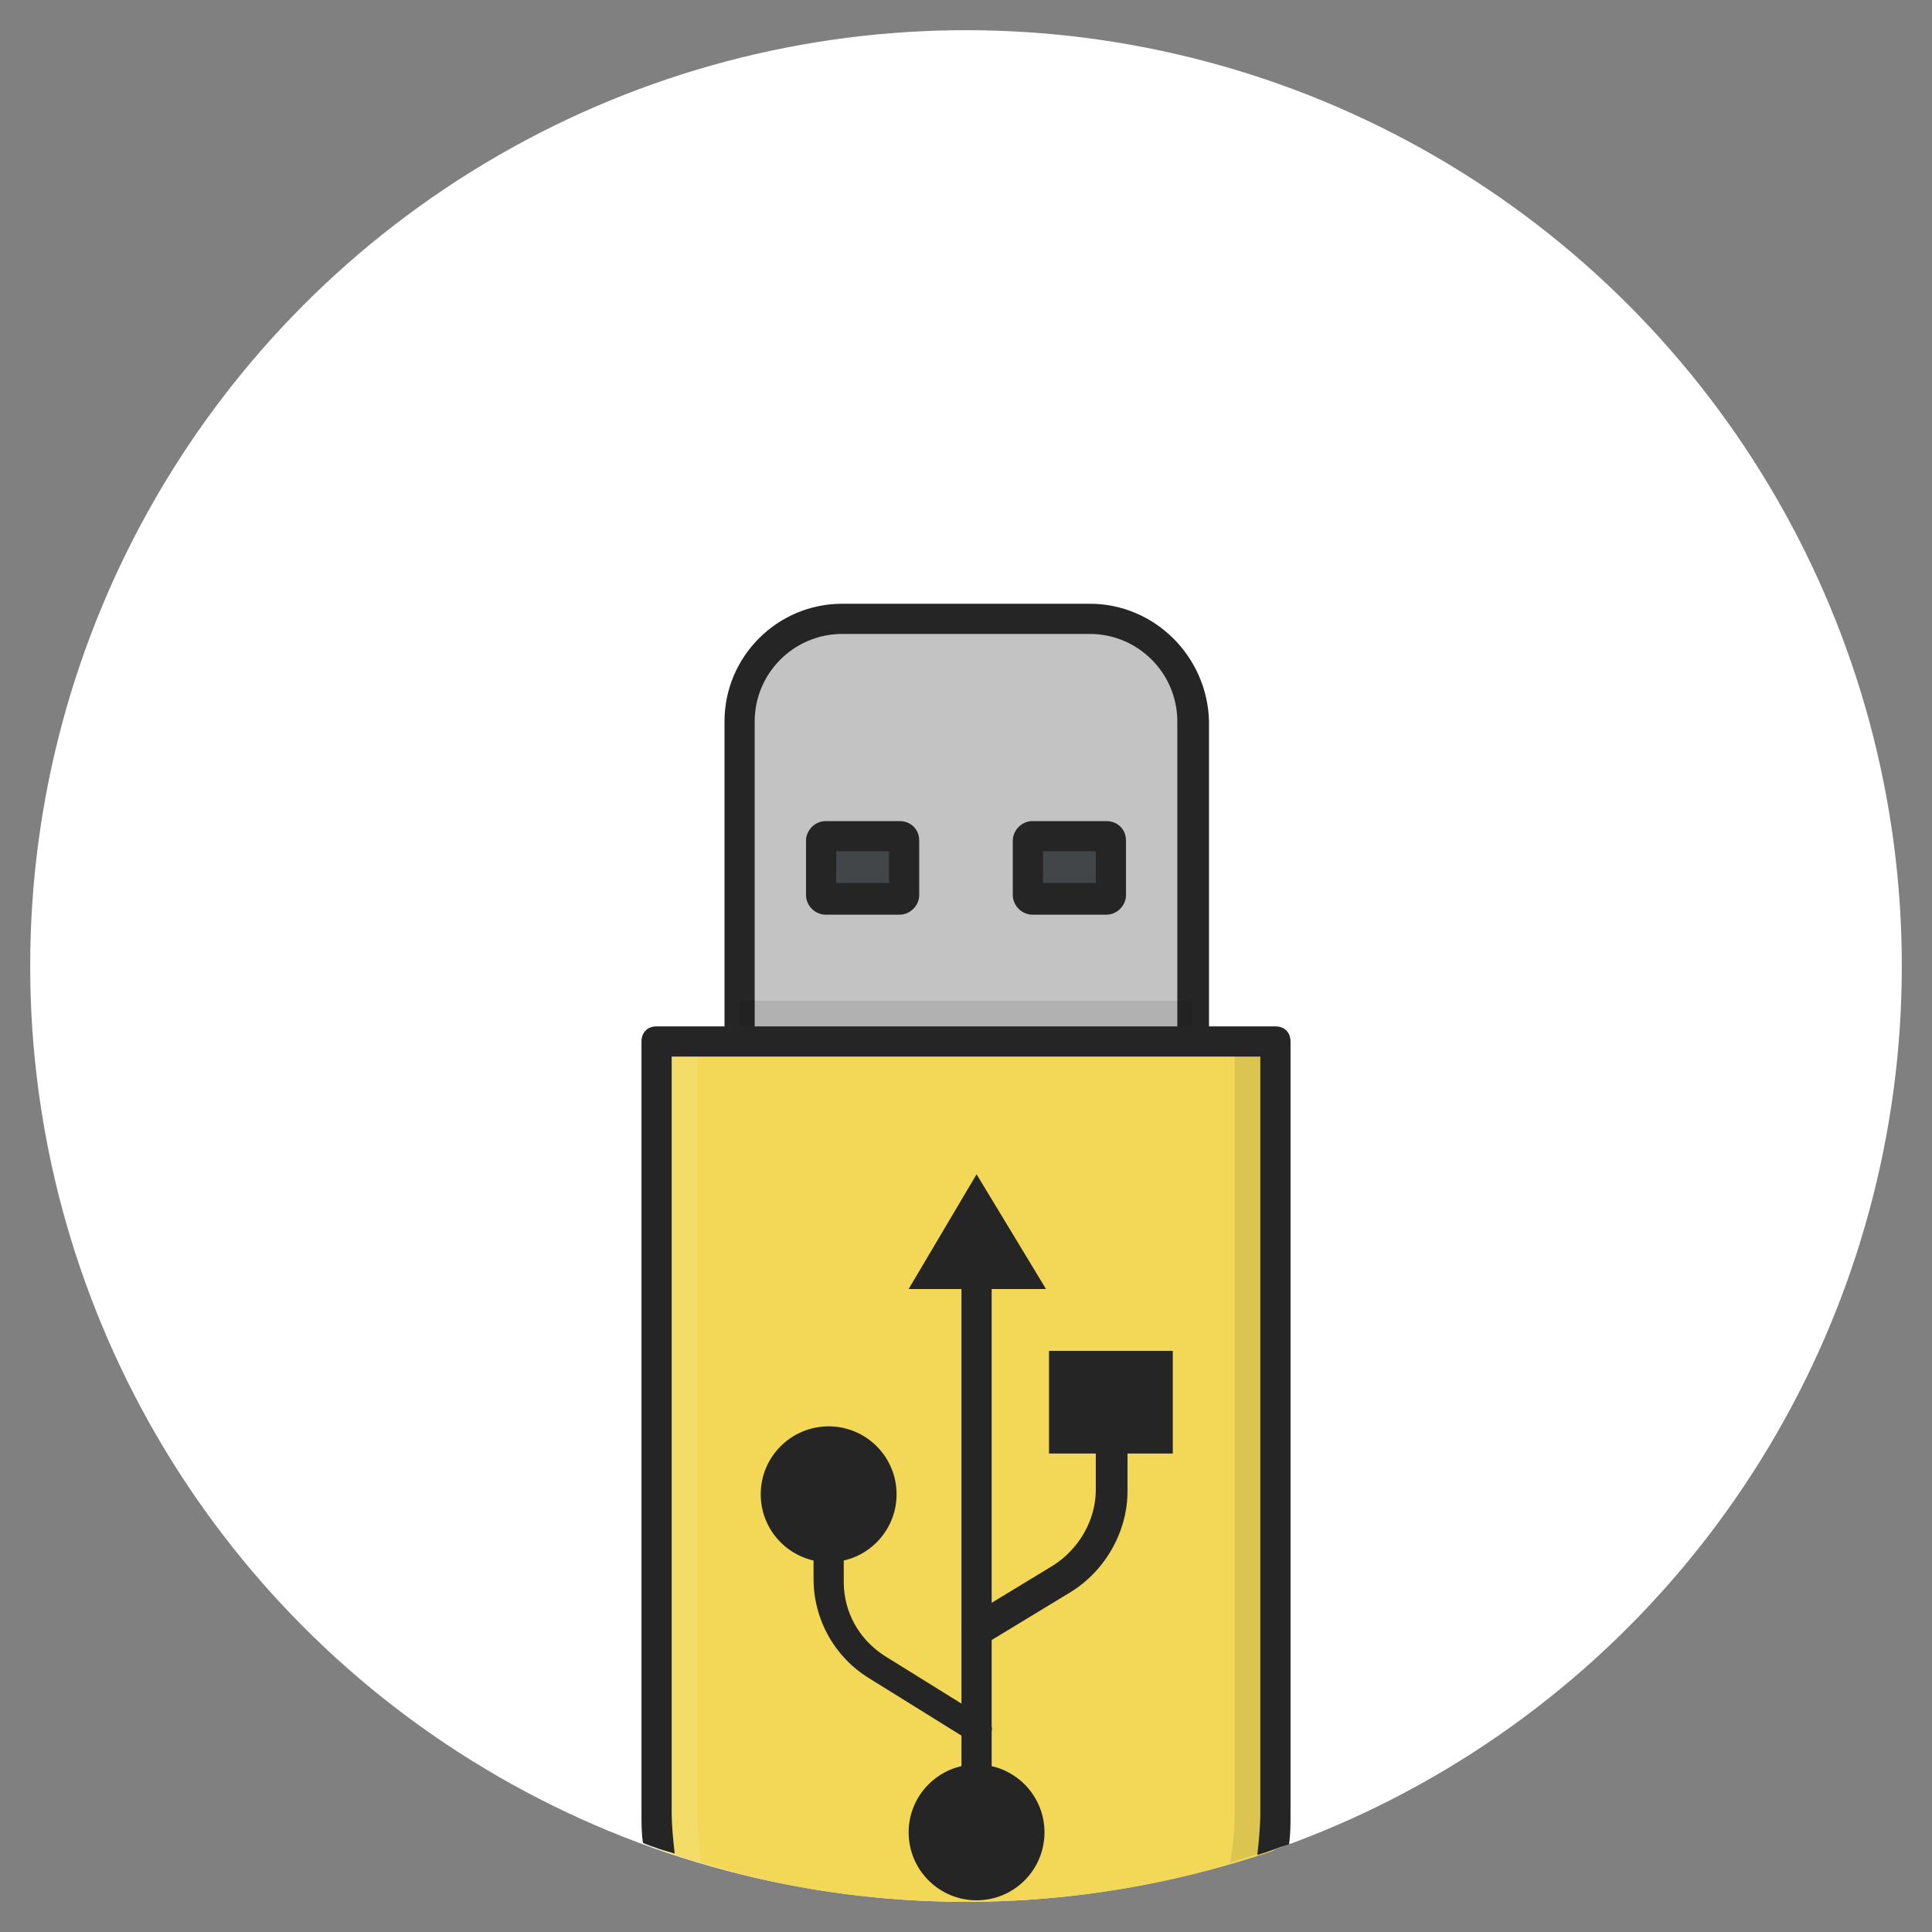 <?xml version="1.0" ?><!DOCTYPE svg  PUBLIC '-//W3C//DTD SVG 1.1//EN'  'http://www.w3.org/Graphics/SVG/1.1/DTD/svg11.dtd'><svg enable-background="new 0 0 128 128" id="Слой_1" version="1.1" viewBox="0 0 128 128" xml:space="preserve" xmlns="http://www.w3.org/2000/svg" xmlns:xlink="http://www.w3.org/1999/xlink"><rect x="0" y="0" width="128" height="128" fill="#808080" stroke="none"/><g><circle cx="64" cy="64" fill="#ffffff" r="62"/><g><g><path d="M72.2,41H55.8C52,41,49,44.1,49,47.8v21.9c0,0.4,0.3,0.7,0.7,0.7h28.7c0.4,0,0.7-0.3,0.7-0.7V47.8     C79,44.1,76,41,72.2,41z" fill="#C3C3C3"/></g><g><path d="M72.2,40H55.8c-4.3,0-7.8,3.5-7.8,7.8v21.9c0,0.9,0.8,1.7,1.7,1.7h28.7c0.9,0,1.7-0.8,1.7-1.7V47.8     C80,43.5,76.5,40,72.2,40z M78,69.4H50V47.8c0-3.2,2.6-5.8,5.8-5.8h16.4c3.2,0,5.8,2.6,5.8,5.8V69.4z" fill="#252525"/></g><g opacity="0.1"><path d="M49,69.5c0,0.4,0.5,0.9,0.8,0.9h28.4c0.4,0,0.8-0.6,0.8-0.9v-3.2H49V69.5z" fill="#08090A"/></g><g><path d="M84.5,69h-41v51.1c0,0.8,0.1,1.6,0.1,2.4C50,124.8,56.9,126,64,126c7.1,0,14-1.2,20.4-3.4     c0.1-0.8,0.1-1.6,0.1-2.4V69z" fill="#F2D856"/></g><g><polygon fill="#252525" points="60.2,85.4 69.3,85.4 64.7,77.8    "/></g><g><rect fill="#252525" height="6.8" width="8.2" x="69.5" y="89.5"/></g><g><circle cx="54.9" cy="99" fill="#252525" r="4.5"/></g><g><circle cx="64.7" cy="121.4" fill="#252525" r="4.5"/></g><g opacity="0.1"><path d="M46.2,69h-2.7v51.1c0,0.8,0.1,1.6,0.1,2.4c0.9,0.3,1.9,0.6,2.9,0.9c-0.2-1.1-0.3-2.2-0.3-3.3V69z" fill="#FFFFFF"/></g><g opacity="0.1"><path d="M84.5,69h-2.7v51.1c0,1.1-0.1,2.2-0.3,3.3c1-0.3,1.9-0.6,2.9-0.9c0.1-0.8,0.1-1.6,0.1-2.4V69z" fill="#08090A"/></g><g><path d="M59.6,55.4h-4.9c-0.1,0-0.3,0.1-0.3,0.3v3.6c0,0.1,0.1,0.3,0.3,0.3h4.9c0.1,0,0.3-0.1,0.3-0.3v-3.6     C59.9,55.5,59.8,55.4,59.6,55.4z" fill="#434649"/></g><g><path d="M73.3,55.4h-4.9c-0.1,0-0.3,0.1-0.3,0.3v3.6c0,0.1,0.1,0.3,0.3,0.3h4.9c0.1,0,0.3-0.1,0.3-0.3v-3.6     C73.6,55.5,73.5,55.4,73.3,55.4z" fill="#434649"/></g><g><path d="M59.6,54.4h-4.9c-0.7,0-1.3,0.6-1.3,1.3v3.6c0,0.7,0.6,1.3,1.3,1.3h4.9c0.7,0,1.3-0.6,1.3-1.3v-3.6     C60.9,54.9,60.3,54.4,59.6,54.4z M58.9,58.5h-3.5v-2.1h3.5V58.5z" fill="#252525"/></g><g><path d="M73.3,54.4h-4.9c-0.7,0-1.3,0.6-1.3,1.3v3.6c0,0.7,0.6,1.3,1.3,1.3h4.9c0.7,0,1.3-0.6,1.3-1.3v-3.6     C74.6,54.9,74,54.4,73.3,54.4z M72.6,58.5h-3.5v-2.1h3.5V58.5z" fill="#252525"/></g><g><path d="M85.5,69c0-0.6-0.4-1-1-1h-41c-0.6,0-1,0.4-1,1v51.1c0,0.7,0,1.4,0.1,2c0.7,0.3,1.4,0.5,2.1,0.7     c-0.1-0.9-0.2-1.8-0.2-2.8V70h39v50.1c0,0.9-0.1,1.9-0.2,2.8c0.7-0.2,1.4-0.5,2.1-0.7c0.1-0.7,0.1-1.3,0.1-2V69z" fill="#252525"/></g><g><path d="M64.7,80.6c-0.6,0-1,0.4-1,1v39.7c0,0.6,0.4,1,1,1s1-0.4,1-1V81.6C65.7,81.1,65.3,80.6,64.7,80.6z" fill="#252525"/></g><g><path d="M73.6,92c-0.6,0-1,0.4-1,1v5.7c0,2-1.1,3.9-2.8,5l-5.6,3.4c-0.5,0.3-0.6,0.9-0.3,1.4     c0.2,0.3,0.5,0.5,0.9,0.5c0.2,0,0.4,0,0.5-0.1l5.6-3.4c2.3-1.4,3.8-4,3.8-6.7V93C74.6,92.4,74.1,92,73.6,92z" fill="#252525"/></g><g><path d="M65.2,113.8l-6.6-4.1c-1.7-1.1-2.7-2.9-2.7-4.9V99c0-0.6-0.4-1-1-1s-1,0.4-1,1v5.6c0,2.7,1.4,5.2,3.7,6.6     l6.6,4.1c0.2,0.1,0.4,0.2,0.5,0.2c0.3,0,0.7-0.2,0.8-0.5C65.9,114.7,65.7,114,65.2,113.8z" fill="#252525"/></g></g></g></svg>